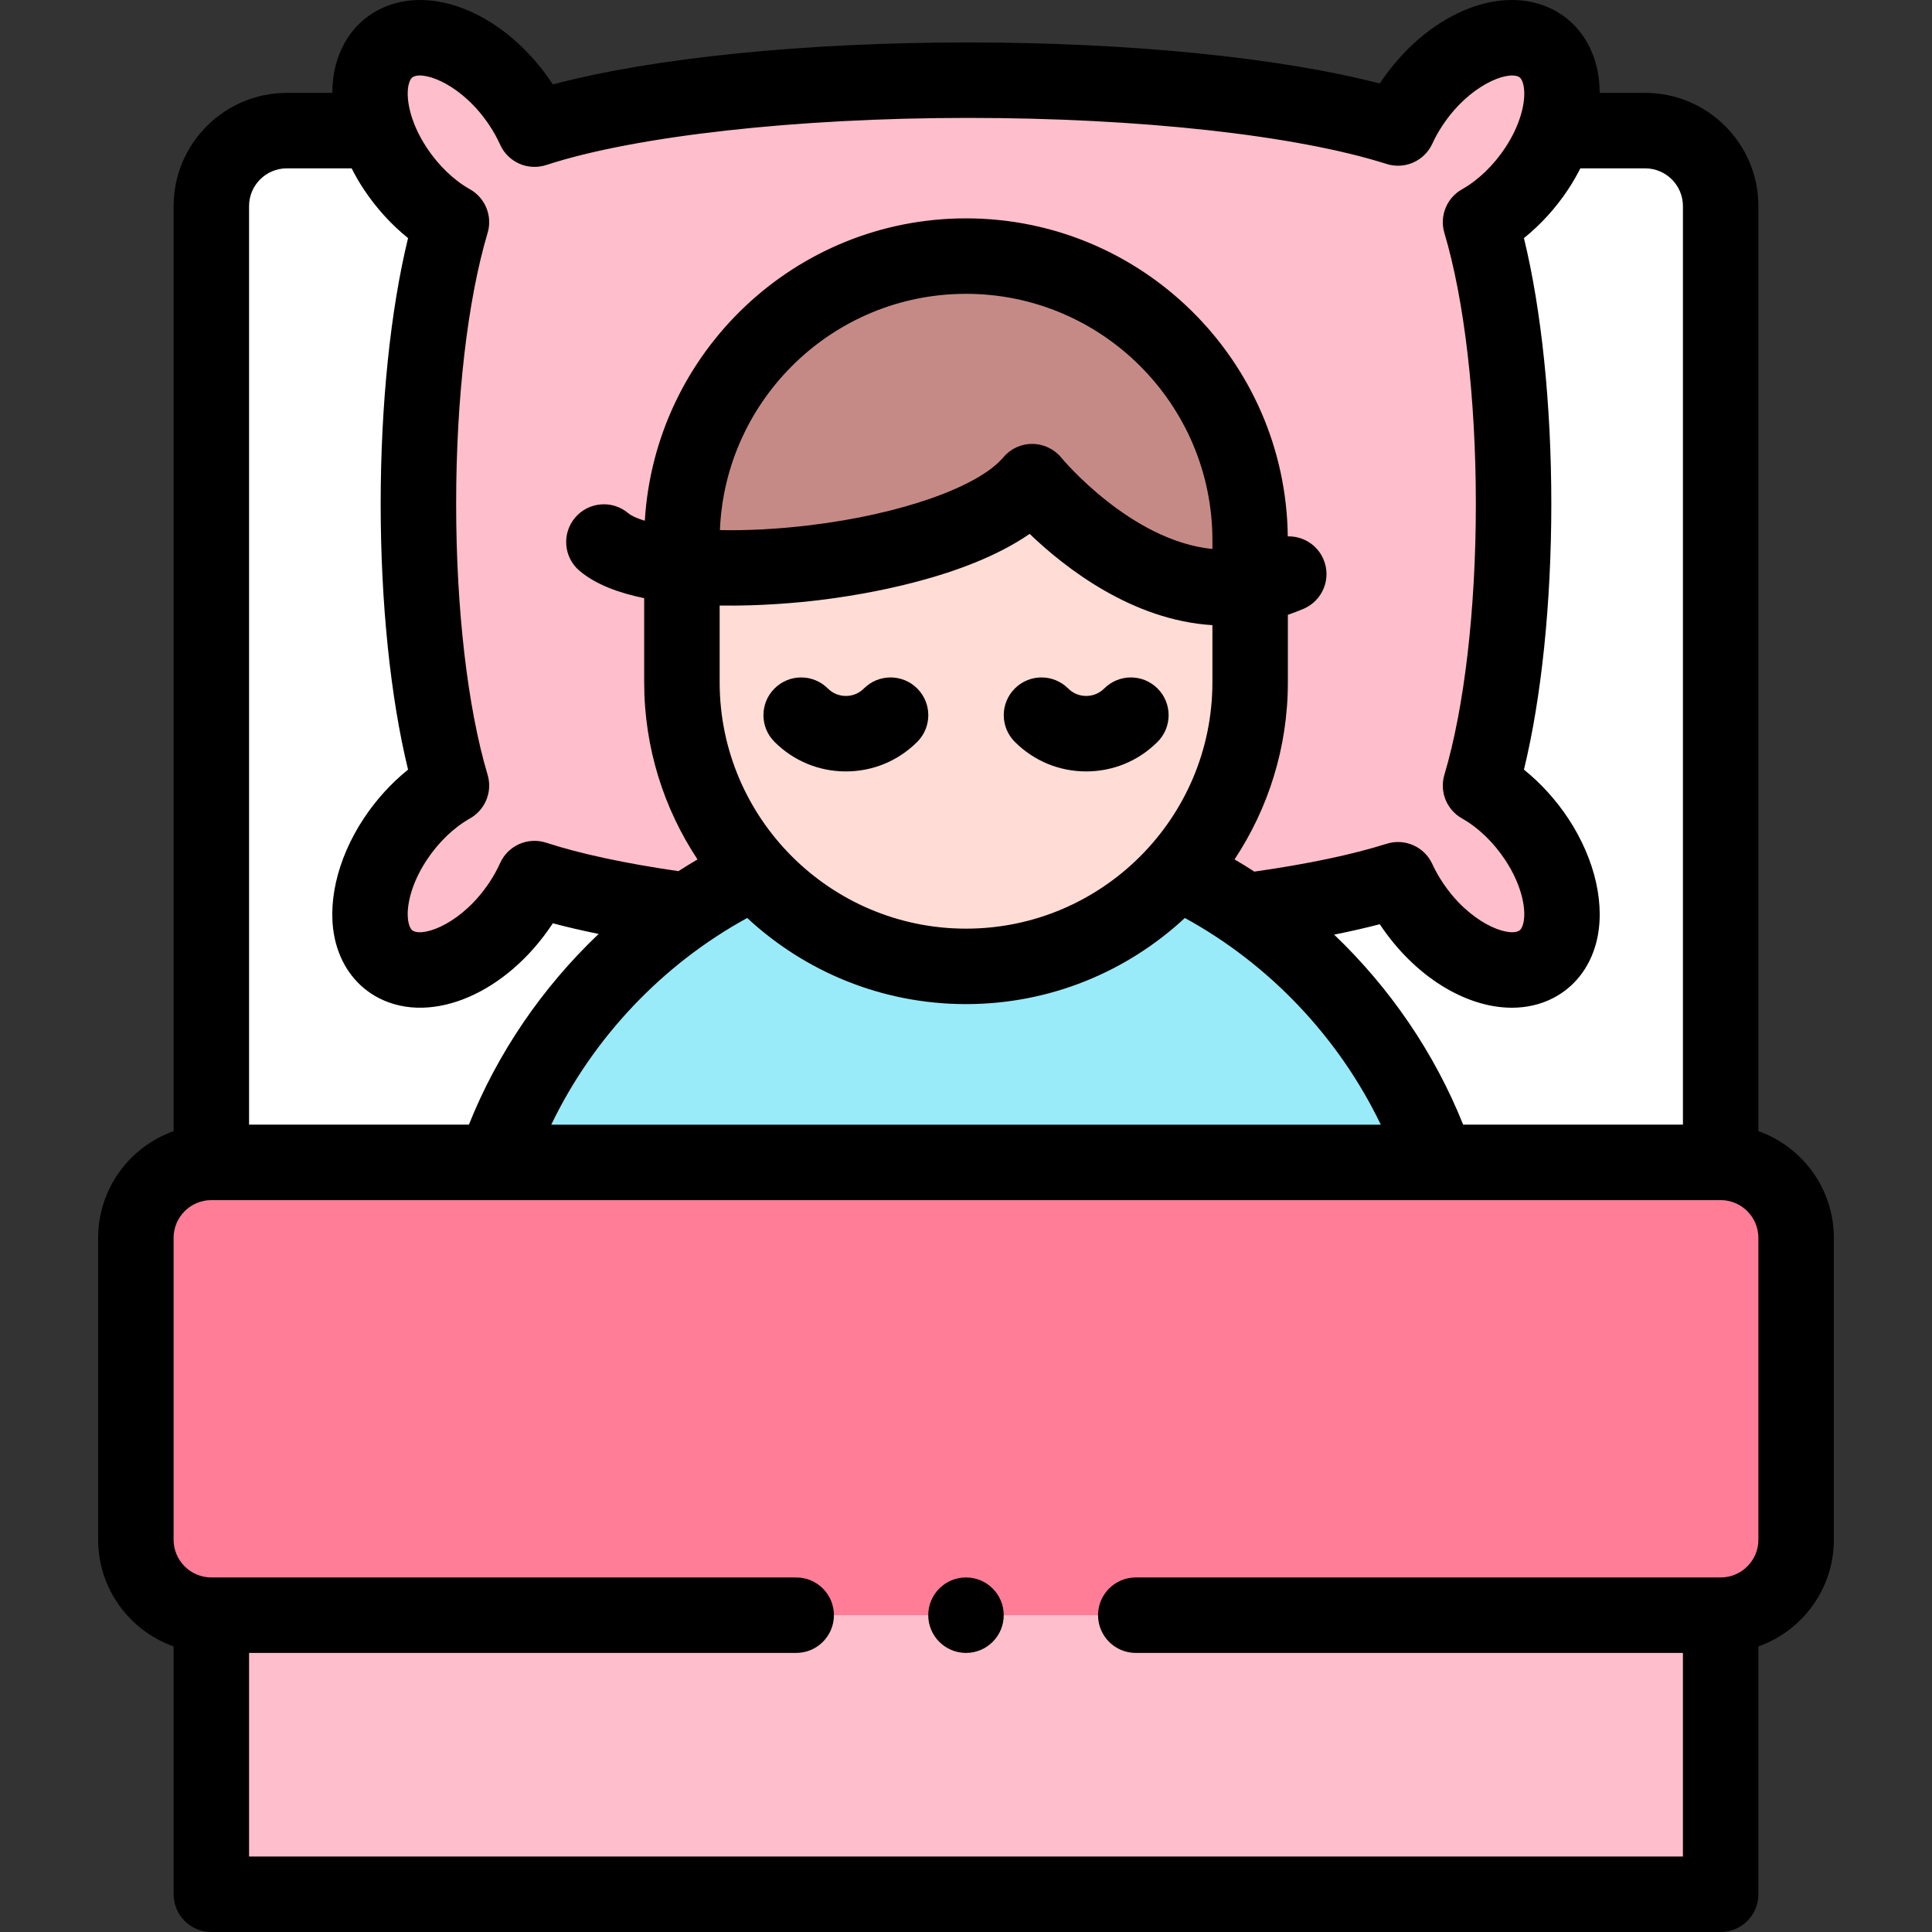 <svg id="Layer_1" enable-background="new 0 0 512.019 512.019" height="512" viewBox="0 0 512.019 512.019" width="512" xmlns="http://www.w3.org/2000/svg"><rect x="0" y="0" width="512.019" height="512.019" fill="#333333" stroke="none"/><g><g clip-rule="evenodd" fill-rule="evenodd"><path d="m312.26 230.741c-13.819 15.54-33.938 25.368-56.242 25.368-22.271 0-42.363-9.799-56.18-25.298l-2.32 1.443c-30.931 15.453-55.036 42.726-66.299 75.801h249.598c-11.242-33.013-35.277-60.246-66.126-75.715z" fill="#99ebfa"/><path d="m380.817 308.056h-249.601-75.207c-11 0-20 9-20 20v80c0 11 9 20 20 20h400c11 0 20-9 20-20v-80c0-11-9-20-20-20z" fill="#ff7d97"/><path d="m56.009 428.056h400v73.963h-400z" fill="#ffbecb"/><path d="m182.128 241.291c4.906-3.344 10.046-6.367 15.39-9.037l2.32-1.443c-11.876-13.322-19.115-30.855-19.115-49.997v-30.917-6.731c0-41.412 33.882-75.295 75.295-75.295 41.412 0 75.295 33.883 75.295 75.295v12.014 25.634c0 19.108-7.214 36.614-19.052 49.927l2.431 1.6c5.345 2.68 10.487 5.714 15.392 9.07 16.203-2.136 30.008-4.957 40.417-8.262.937 2.044 2.074 4.099 3.414 6.129 9.043 13.695 23.843 21.027 33.057 16.376s9.352-19.524.309-33.219c-4.129-6.252-9.457-11.177-14.906-14.241 5.355-17.939 8.756-44.726 8.756-74.659s-3.401-56.72-8.756-74.659c5.449-3.064 10.777-7.989 14.906-14.242 2.195-3.323 3.848-6.716 4.963-10.015 3.479-10.296 1.706-19.681-5.272-23.204-9.214-4.651-24.014 2.68-33.057 16.376-1.34 2.03-2.477 4.085-3.414 6.129-24.003-7.621-66.066-12.674-113.947-12.674-48.52 0-91.061 5.19-114.893 12.981-.963-2.145-2.148-4.305-3.555-6.436-9.043-13.695-23.843-21.027-33.057-16.376-6.978 3.522-8.75 12.907-5.272 23.204 1.115 3.299 2.769 6.692 4.963 10.015 4.128 6.252 9.456 11.177 14.905 14.242-5.355 17.939-8.756 44.725-8.756 74.658s3.4 56.72 8.756 74.658c-5.449 3.065-10.777 7.99-14.905 14.242-9.043 13.695-8.905 28.568.309 33.219s24.014-2.68 33.057-16.376c1.407-2.131 2.592-4.291 3.555-6.436 10.322 3.376 24.157 6.262 40.467 8.45z" fill="#ffbecb"/><path d="m180.723 149.897c29.623 2.988 78.392-5.159 92.826-22.251 0 0 26.491 32.605 57.764 27.534v-12.014c0-41.412-33.882-75.295-75.295-75.295s-75.295 33.883-75.295 75.295z" fill="#c68a86"/><path d="m331.313 155.18c-31.273 5.071-57.764-27.534-57.764-27.534-14.433 17.092-63.202 25.24-92.826 22.251v30.917c0 19.142 7.239 36.675 19.115 49.997 13.817 15.499 33.91 25.298 56.18 25.298 14.588 0 28.242-4.204 39.809-11.461 6.118-3.838 11.653-8.531 16.433-13.907 11.839-13.313 19.052-30.819 19.052-49.927v-25.634z" fill="#ffdcd5"/><g fill="#fff"><path d="m119.645 208.193c-5.355-17.938-8.756-44.725-8.756-74.658s3.4-56.719 8.756-74.658c-5.449-3.065-10.777-7.99-14.905-14.242-2.195-3.323-3.848-6.716-4.961-10.015h-23.77c-11 0-20 9-20 20v253.437h75.21c9.317-27.361 27.421-50.751 50.909-66.764-16.309-2.188-30.144-5.074-40.467-8.449-.963 2.145-2.148 4.305-3.555 6.436-9.043 13.695-23.843 21.027-33.057 16.376s-9.352-19.524-.309-33.219c4.128-6.254 9.456-11.179 14.905-14.244z"/><path d="m330.084 241.411c23.402 16.01 41.44 39.352 50.734 66.645h75.192v-253.437c0-11-9-20-20-20h-23.767c-1.115 3.299-2.768 6.692-4.963 10.015-4.129 6.252-9.457 11.177-14.906 14.242 5.355 17.939 8.756 44.726 8.756 74.659s-3.401 56.72-8.756 74.659c5.449 3.065 10.777 7.989 14.906 14.241 9.043 13.695 8.905 28.568-.309 33.219s-24.014-2.68-33.057-16.376c-1.34-2.03-2.477-4.085-3.414-6.129-10.409 3.305-24.214 6.126-40.416 8.262z"/></g></g><g><path d="m466.009 299.776v-245.157c0-16.542-13.458-30-30-30h-12.059c-.012-2.615-.32-5.137-.95-7.505-1.745-6.561-5.837-11.755-11.524-14.626-14.005-7.07-33.673 1.374-45.811 19.646-26.403-6.864-66.285-10.888-109.113-10.888-43.444 0-83.649 4.113-110.039 11.133-.021-.033-.043-.065-.064-.099-12.131-18.371-31.866-26.88-45.908-19.792-5.687 2.871-9.779 8.065-11.523 14.626-.629 2.368-.938 4.89-.95 7.505h-12.059c-16.542 0-30 13.458-30 30v245.157c-11.639 4.128-20 15.243-20 28.28v80c0 13.036 8.361 24.152 20 28.28v65.683c0 5.522 4.477 10 10 10h400c5.523 0 10-4.478 10-10v-65.683c11.639-4.128 20-15.243 20-28.28v-80c0-13.037-8.361-24.152-20-28.28zm-20-245.157v243.437h-58.242c-7.6-19.003-19.393-36.234-34.192-50.358 4.298-.863 8.34-1.782 12.092-2.759 9.248 13.915 22.862 22.131 35.015 22.13 3.8 0 7.459-.804 10.794-2.487 5.687-2.871 9.78-8.064 11.524-14.626 2.595-9.758-.163-22.106-7.376-33.031-3.269-4.949-7.31-9.387-11.752-12.96 4.641-18.974 7.258-44.121 7.258-70.43 0-26.308-2.617-51.456-7.258-70.429 4.442-3.573 8.484-8.012 11.752-12.961 1.194-1.808 2.254-3.657 3.199-5.525h17.186c5.515-.001 10 4.486 10 9.999zm-255.286 105.862c11.046.179 21.198-.814 26.14-1.406 12.179-1.459 39.076-5.874 56.012-17.588 9.368 8.987 27.146 22.896 48.438 24.19v15.138c0 36.004-29.292 65.295-65.295 65.295s-65.295-29.291-65.295-65.295zm130.59-14.991c-21.663-2.14-39.791-23.89-40.003-24.15-1.878-2.312-4.688-3.666-7.667-3.694-3.012-.034-5.814 1.272-7.735 3.548-6.666 7.895-27.331 15.137-51.424 18.023-8.955 1.073-16.923 1.411-23.693 1.267 1.413-34.764 30.122-62.614 65.227-62.614 36.004 0 65.295 29.292 65.295 65.296zm-123.288 97.793c15.231 14.15 35.614 22.825 57.993 22.825 22.38 0 42.762-8.676 57.993-22.825 22.501 12.316 40.859 31.75 51.925 54.773h-219.837c11.067-23.024 29.421-42.454 51.926-54.773zm-89.679-221.03c.399-1.503.987-1.799 1.208-1.911 3.079-1.553 13.091 2.184 20.206 12.96 1.084 1.642 2.018 3.33 2.776 5.021 2.094 4.665 7.372 6.996 12.231 5.41 23.557-7.702 66.391-12.486 111.786-12.486 45.385 0 86.851 4.563 110.92 12.205 4.813 1.529 10.012-.772 12.117-5.364.741-1.617 1.639-3.227 2.669-4.786 7.114-10.774 17.124-14.51 20.205-12.959.221.112.809.408 1.208 1.911.915 3.44-.195 9.992-4.737 16.87-3.109 4.708-7.18 8.628-11.463 11.037-4.074 2.291-6.017 7.098-4.68 11.576 5.299 17.751 8.338 43.92 8.338 71.798s-3.039 54.048-8.338 71.799c-1.337 4.479.606 9.285 4.68 11.576 4.283 2.409 8.354 6.328 11.462 11.035 4.542 6.88 5.653 13.432 4.738 16.872-.399 1.503-.987 1.799-1.208 1.91-3.084 1.556-13.092-2.184-20.205-12.958-1.031-1.562-1.929-3.172-2.669-4.786-2.104-4.592-7.302-6.892-12.116-5.364-9.008 2.86-21.074 5.396-35.046 7.378-1.725-1.116-3.474-2.195-5.248-3.235 8.92-13.476 14.132-29.612 14.132-46.948v-17.872c1.406-.482 2.817-1.011 4.237-1.63 5.062-2.21 7.373-8.105 5.163-13.166-1.677-3.842-5.477-6.094-9.426-5.992-.548-46.565-38.577-84.282-85.27-84.282-45.299 0-82.448 35.501-85.125 80.14-2.094-.627-3.58-1.318-4.396-2.007-4.221-3.563-10.53-3.027-14.092 1.193-3.562 4.222-3.027 10.53 1.194 14.092 4.238 3.576 10.33 5.846 17.123 7.242v22.284c0 17.336 5.212 33.471 14.132 46.948-1.706 1-3.389 2.038-5.05 3.109-14.058-2.028-26.12-4.618-35.037-7.533-4.861-1.587-10.137.745-12.231 5.41-.757 1.688-1.692 3.378-2.776 5.021-7.114 10.775-17.125 14.516-20.206 12.96-.221-.112-.809-.408-1.208-1.911-.915-3.441.195-9.992 4.738-16.871 3.108-4.708 7.18-8.627 11.464-11.037 4.073-2.292 6.016-7.099 4.679-11.576-5.298-17.75-8.337-43.919-8.337-71.798 0-27.878 3.039-54.047 8.337-71.797 1.337-4.478-.606-9.284-4.679-11.576-4.284-2.41-8.355-6.329-11.464-11.037-4.54-6.883-5.651-13.434-4.736-16.875zm-32.337 22.366h17.185c.946 1.868 2.006 3.718 3.2 5.526 3.268 4.948 7.31 9.387 11.752 12.96-4.641 18.973-7.258 44.12-7.258 70.429s2.617 51.457 7.258 70.43c-4.443 3.573-8.484 8.012-11.752 12.96-7.214 10.925-9.971 23.272-7.377 33.031 1.744 6.561 5.836 11.755 11.524 14.627 14.042 7.086 33.777-1.423 45.909-19.795.021-.031.042-.063.063-.095 3.757 1 7.813 1.941 12.135 2.825-14.887 14.156-26.747 31.451-34.38 50.539h-58.26v-243.437c.001-5.513 4.487-10 10.001-10zm390 363.437c0 5.514-4.486 10-10 10h-155.003c-5.523 0-10 4.478-10 10s4.477 10 10 10h145.003v53.963h-380v-53.963h144.997c5.523 0 10-4.478 10-10s-4.477-10-10-10h-154.997c-5.514 0-10-4.486-10-10v-80c0-5.514 4.486-10 10-10h400c5.514 0 10 4.486 10 10z"/><path d="m243.088 196.609c3.906-3.904 3.906-10.236.001-14.142s-10.237-3.905-14.143-.001c-1.275 1.274-2.97 1.977-4.773 1.977s-3.498-.702-4.774-1.978c-3.905-3.904-10.237-3.903-14.142.002-3.905 3.906-3.904 10.238.002 14.143 5.053 5.051 11.77 7.833 18.914 7.833 7.145 0 13.863-2.783 18.915-7.834z"/><path d="m287.862 204.443c7.144 0 13.861-2.782 18.914-7.833 3.906-3.904 3.907-10.236.002-14.143-3.904-3.905-10.236-3.906-14.142-.002-1.276 1.275-2.971 1.978-4.774 1.978s-3.498-.702-4.773-1.977c-3.906-3.906-10.237-3.905-14.143.001-3.905 3.905-3.904 10.237.001 14.142 5.053 5.051 11.77 7.834 18.915 7.834z"/><path d="m256.009 418.056h-.007c-5.523 0-9.996 4.478-9.996 10s4.48 10 10.003 10 10-4.478 10-10-4.477-10-10-10z"/></g></g></svg>